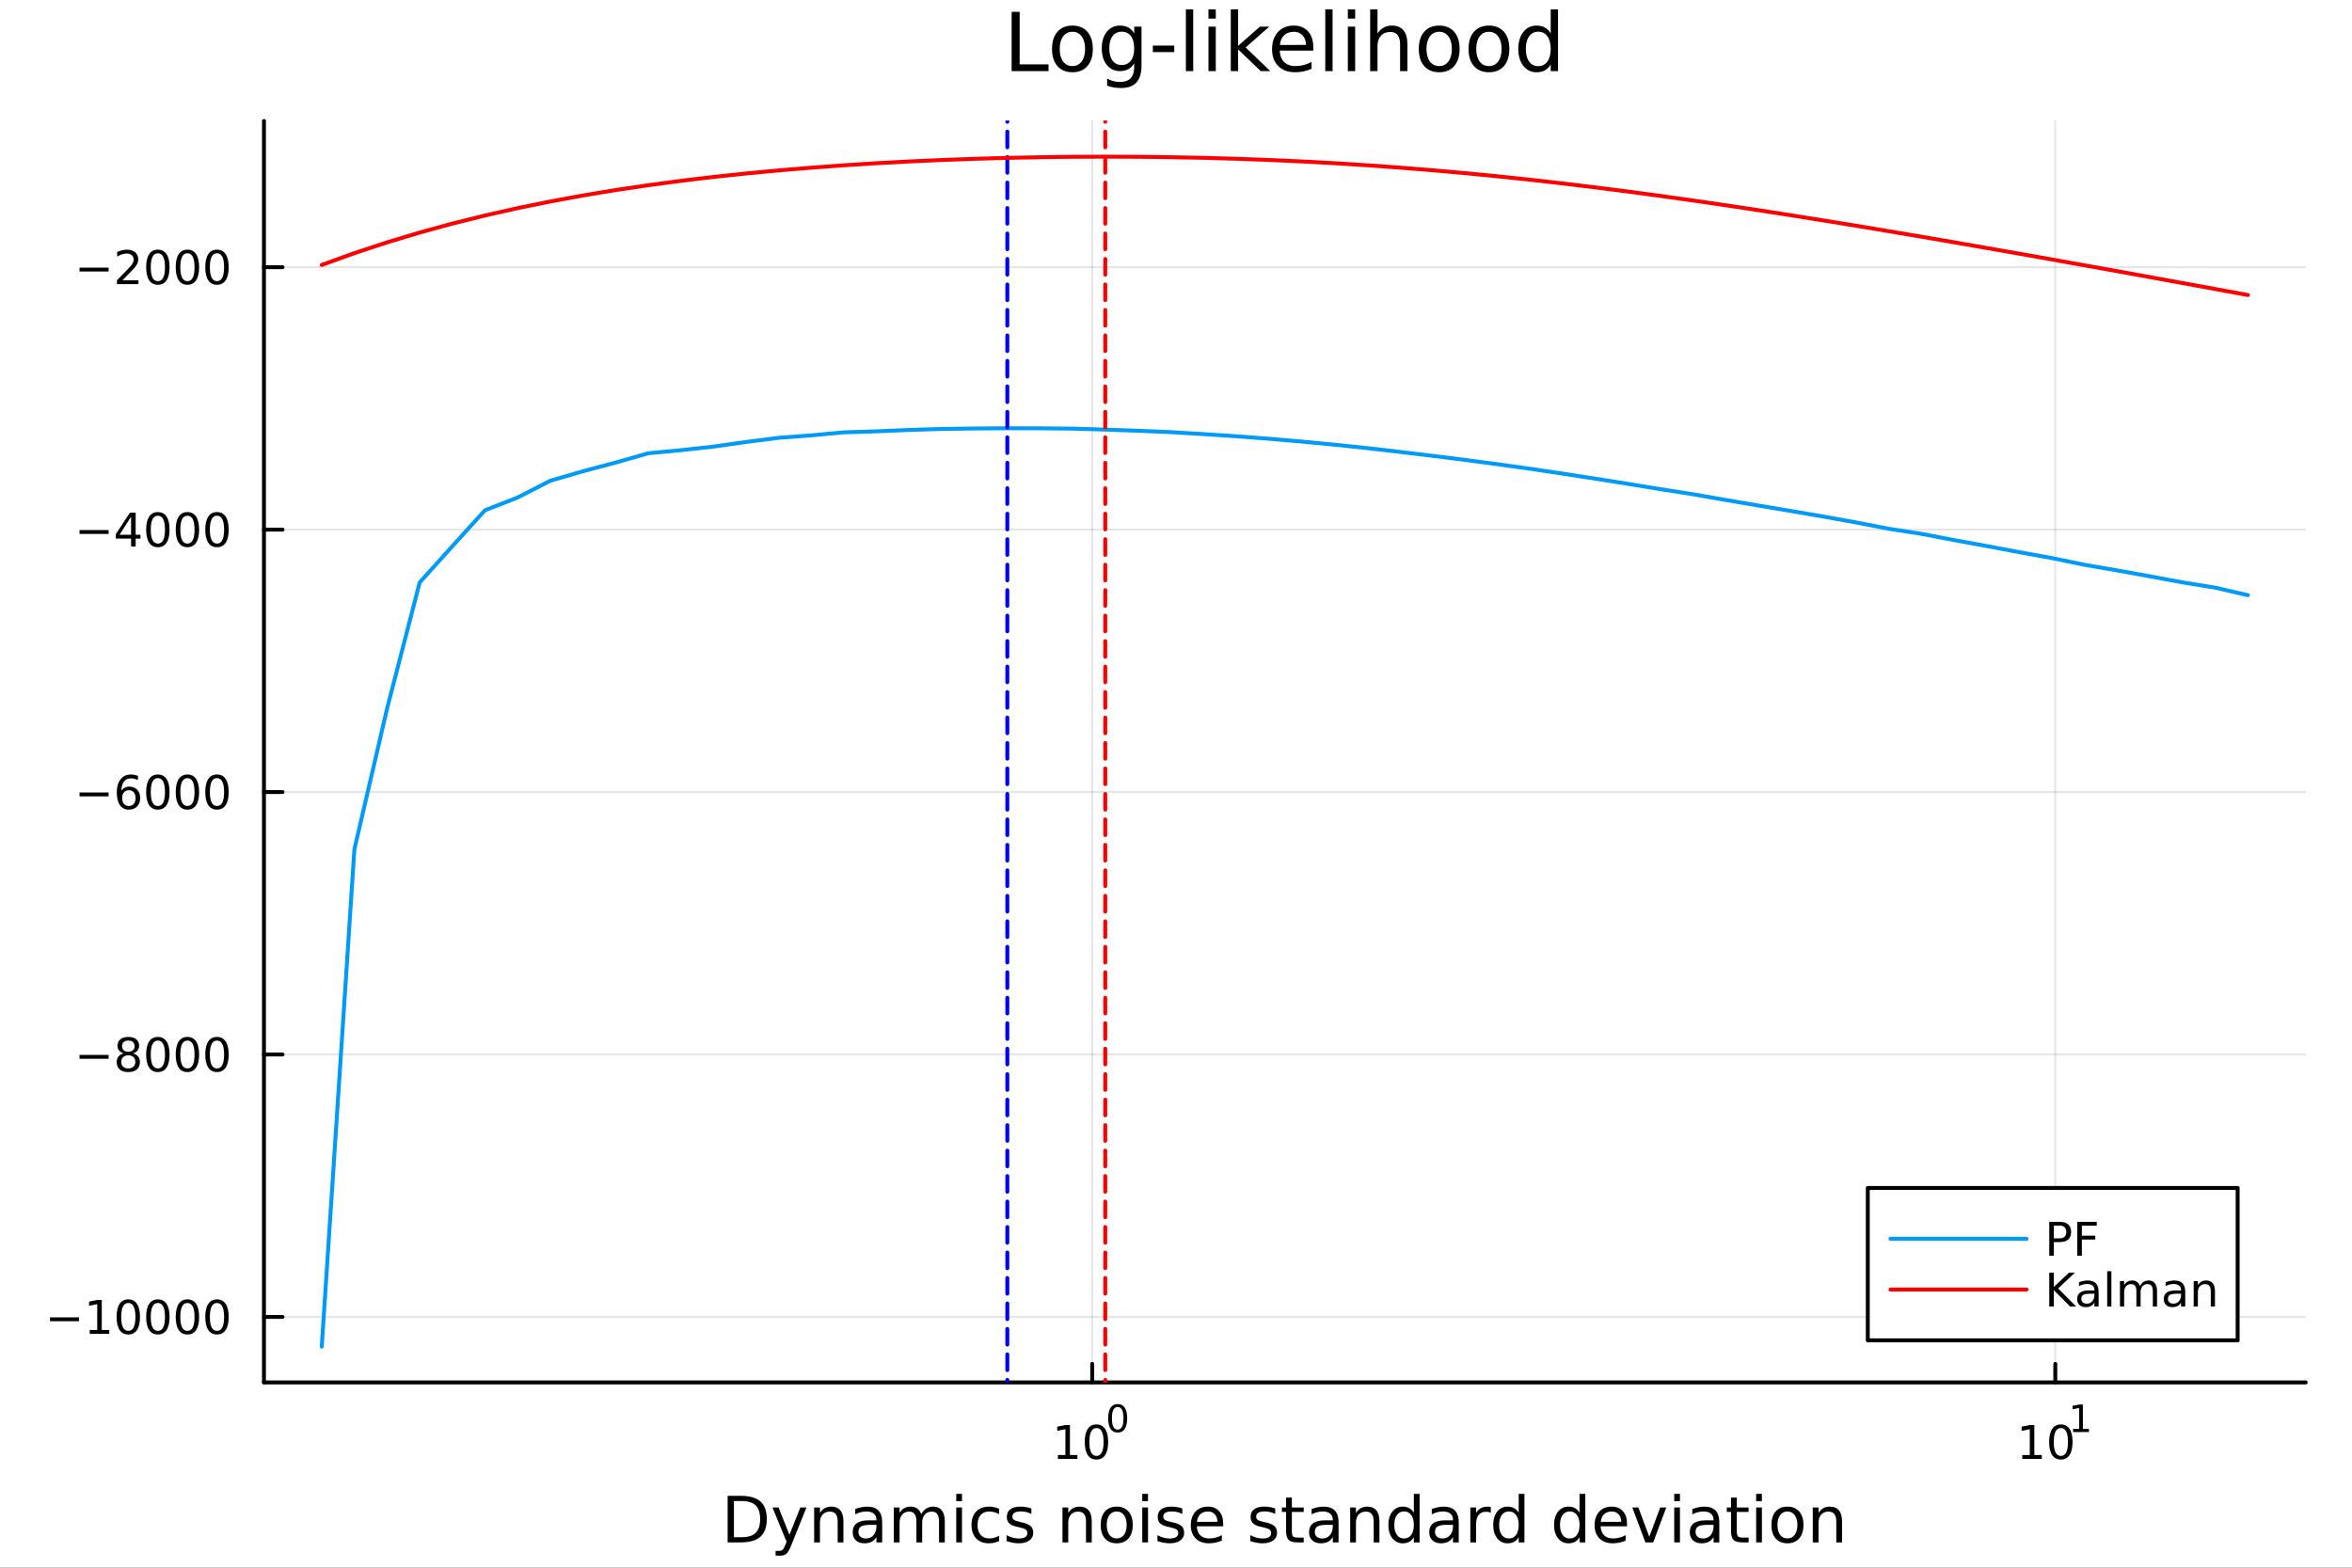 <?xml version="1.0" encoding="utf-8"?>
<svg xmlns="http://www.w3.org/2000/svg" xmlns:xlink="http://www.w3.org/1999/xlink" width="600" height="400" viewBox="0 0 2400 1600">
<rect x="0" y="0" width="2400" height="1600" fill="#333333" stroke="none"/>
<defs>
  <clipPath id="clip460">
    <rect x="0" y="0" width="2400" height="1600"/>
  </clipPath>
</defs>
<path clip-path="url(#clip460)" d="M0 1600 L2400 1600 L2400 0 L0 0  Z" fill="#ffffff" fill-rule="evenodd" fill-opacity="1"/>
<defs>
  <clipPath id="clip461">
    <rect x="480" y="0" width="1681" height="1600"/>
  </clipPath>
</defs>
<path clip-path="url(#clip460)" d="M269.352 1410.9 L2352.76 1410.9 L2352.76 123.472 L269.352 123.472  Z" fill="#ffffff" fill-rule="evenodd" fill-opacity="1"/>
<defs>
  <clipPath id="clip462">
    <rect x="269" y="123" width="2084" height="1288"/>
  </clipPath>
</defs>
<polyline clip-path="url(#clip462)" style="stroke:#000000; stroke-linecap:round; stroke-linejoin:round; stroke-width:2; stroke-opacity:0.1; fill:none" points="1114.51,1410.9 1114.51,123.472 "/>
<polyline clip-path="url(#clip462)" style="stroke:#000000; stroke-linecap:round; stroke-linejoin:round; stroke-width:2; stroke-opacity:0.1; fill:none" points="2097.24,1410.9 2097.24,123.472 "/>
<polyline clip-path="url(#clip460)" style="stroke:#000000; stroke-linecap:round; stroke-linejoin:round; stroke-width:4; stroke-opacity:1; fill:none" points="269.352,1410.9 2352.76,1410.9 "/>
<polyline clip-path="url(#clip460)" style="stroke:#000000; stroke-linecap:round; stroke-linejoin:round; stroke-width:4; stroke-opacity:1; fill:none" points="1114.51,1410.9 1114.51,1392 "/>
<polyline clip-path="url(#clip460)" style="stroke:#000000; stroke-linecap:round; stroke-linejoin:round; stroke-width:4; stroke-opacity:1; fill:none" points="2097.24,1410.9 2097.24,1392 "/>
<path clip-path="url(#clip460)" d="M1079.49 1485.02 L1087.13 1485.02 L1087.13 1458.66 L1078.82 1460.32 L1078.82 1456.06 L1087.08 1454.4 L1091.76 1454.4 L1091.76 1485.02 L1099.4 1485.02 L1099.4 1488.96 L1079.49 1488.96 L1079.49 1485.02 Z" fill="#000000" fill-rule="nonzero" fill-opacity="1" /><path clip-path="url(#clip460)" d="M1118.84 1457.48 Q1115.23 1457.48 1113.4 1461.04 Q1111.6 1464.58 1111.6 1471.71 Q1111.6 1478.82 1113.4 1482.38 Q1115.23 1485.92 1118.84 1485.92 Q1122.48 1485.92 1124.28 1482.38 Q1126.11 1478.82 1126.11 1471.71 Q1126.11 1464.58 1124.28 1461.04 Q1122.48 1457.48 1118.84 1457.48 M1118.84 1453.77 Q1124.65 1453.77 1127.71 1458.38 Q1130.79 1462.96 1130.79 1471.71 Q1130.79 1480.44 1127.71 1485.04 Q1124.65 1489.63 1118.84 1489.63 Q1113.03 1489.63 1109.95 1485.04 Q1106.9 1480.44 1106.9 1471.71 Q1106.9 1462.96 1109.95 1458.38 Q1113.03 1453.77 1118.84 1453.77 Z" fill="#000000" fill-rule="nonzero" fill-opacity="1" /><path clip-path="url(#clip460)" d="M1140.49 1435.97 Q1137.56 1435.97 1136.07 1438.86 Q1134.6 1441.74 1134.6 1447.53 Q1134.6 1453.31 1136.07 1456.2 Q1137.56 1459.08 1140.49 1459.08 Q1143.44 1459.08 1144.91 1456.2 Q1146.4 1453.31 1146.4 1447.53 Q1146.4 1441.74 1144.91 1438.86 Q1143.44 1435.97 1140.49 1435.97 M1140.49 1432.96 Q1145.21 1432.96 1147.69 1436.7 Q1150.2 1440.43 1150.2 1447.53 Q1150.2 1454.62 1147.69 1458.37 Q1145.21 1462.09 1140.49 1462.09 Q1135.77 1462.09 1133.27 1458.37 Q1130.79 1454.62 1130.79 1447.53 Q1130.79 1440.43 1133.27 1436.7 Q1135.77 1432.96 1140.49 1432.96 Z" fill="#000000" fill-rule="nonzero" fill-opacity="1" /><path clip-path="url(#clip460)" d="M2063.57 1485.02 L2071.21 1485.02 L2071.21 1458.66 L2062.9 1460.32 L2062.9 1456.06 L2071.16 1454.4 L2075.84 1454.4 L2075.84 1485.02 L2083.48 1485.02 L2083.48 1488.96 L2063.57 1488.96 L2063.57 1485.02 Z" fill="#000000" fill-rule="nonzero" fill-opacity="1" /><path clip-path="url(#clip460)" d="M2102.92 1457.48 Q2099.31 1457.48 2097.48 1461.04 Q2095.68 1464.58 2095.68 1471.71 Q2095.68 1478.82 2097.48 1482.38 Q2099.31 1485.92 2102.92 1485.92 Q2106.56 1485.92 2108.36 1482.38 Q2110.19 1478.82 2110.19 1471.71 Q2110.19 1464.58 2108.36 1461.04 Q2106.56 1457.48 2102.92 1457.48 M2102.92 1453.77 Q2108.73 1453.77 2111.79 1458.38 Q2114.87 1462.96 2114.87 1471.71 Q2114.87 1480.44 2111.79 1485.04 Q2108.73 1489.63 2102.92 1489.63 Q2097.11 1489.63 2094.03 1485.04 Q2090.98 1480.44 2090.98 1471.71 Q2090.98 1462.96 2094.03 1458.38 Q2097.11 1453.77 2102.92 1453.77 Z" fill="#000000" fill-rule="nonzero" fill-opacity="1" /><path clip-path="url(#clip460)" d="M2115.41 1458.35 L2121.62 1458.35 L2121.62 1436.93 L2114.87 1438.28 L2114.87 1434.82 L2121.58 1433.47 L2125.38 1433.47 L2125.38 1458.35 L2131.59 1458.35 L2131.59 1461.55 L2115.41 1461.55 L2115.41 1458.35 Z" fill="#000000" fill-rule="nonzero" fill-opacity="1" /><path clip-path="url(#clip460)" d="M748.914 1531.95 L748.914 1568.9 L756.681 1568.9 Q766.516 1568.9 771.067 1564.45 Q775.65 1559.99 775.65 1550.38 Q775.65 1540.83 771.067 1536.4 Q766.516 1531.95 756.681 1531.95 L748.914 1531.95 M742.485 1526.67 L755.694 1526.67 Q769.508 1526.67 775.969 1532.43 Q782.43 1538.16 782.43 1550.38 Q782.43 1562.66 775.937 1568.42 Q769.444 1574.19 755.694 1574.19 L742.485 1574.19 L742.485 1526.67 Z" fill="#000000" fill-rule="nonzero" fill-opacity="1" /><path clip-path="url(#clip460)" d="M807.256 1577.5 Q804.774 1583.86 802.418 1585.8 Q800.063 1587.74 796.116 1587.74 L791.437 1587.74 L791.437 1582.84 L794.875 1582.84 Q797.294 1582.84 798.631 1581.7 Q799.967 1580.55 801.591 1576.29 L802.641 1573.61 L788.223 1538.54 L794.429 1538.54 L805.569 1566.42 L816.709 1538.54 L822.916 1538.54 L807.256 1577.5 Z" fill="#000000" fill-rule="nonzero" fill-opacity="1" /><path clip-path="url(#clip460)" d="M860.633 1552.67 L860.633 1574.19 L854.776 1574.19 L854.776 1552.86 Q854.776 1547.8 852.803 1545.29 Q850.829 1542.77 846.883 1542.77 Q842.14 1542.77 839.403 1545.79 Q836.666 1548.82 836.666 1554.04 L836.666 1574.19 L830.777 1574.19 L830.777 1538.54 L836.666 1538.54 L836.666 1544.08 Q838.766 1540.86 841.599 1539.27 Q844.464 1537.68 848.188 1537.68 Q854.331 1537.68 857.482 1541.5 Q860.633 1545.29 860.633 1552.67 Z" fill="#000000" fill-rule="nonzero" fill-opacity="1" /><path clip-path="url(#clip460)" d="M888.514 1556.27 Q881.417 1556.27 878.679 1557.89 Q875.942 1559.51 875.942 1563.43 Q875.942 1566.55 877.979 1568.39 Q880.048 1570.21 883.581 1570.21 Q888.451 1570.21 891.379 1566.77 Q894.339 1563.3 894.339 1557.57 L894.339 1556.27 L888.514 1556.27 M900.195 1553.85 L900.195 1574.19 L894.339 1574.19 L894.339 1568.77 Q892.334 1572.02 889.342 1573.58 Q886.35 1575.11 882.021 1575.11 Q876.547 1575.11 873.3 1572.05 Q870.086 1568.97 870.086 1563.81 Q870.086 1557.79 874.096 1554.74 Q878.138 1551.68 886.127 1551.68 L894.339 1551.68 L894.339 1551.11 Q894.339 1547.07 891.665 1544.87 Q889.024 1542.64 884.218 1542.64 Q881.162 1542.64 878.266 1543.38 Q875.369 1544.11 872.696 1545.57 L872.696 1540.16 Q875.91 1538.92 878.934 1538.31 Q881.958 1537.68 884.822 1537.68 Q892.557 1537.68 896.376 1541.69 Q900.195 1545.7 900.195 1553.85 Z" fill="#000000" fill-rule="nonzero" fill-opacity="1" /><path clip-path="url(#clip460)" d="M940.013 1545.38 Q942.209 1541.43 945.265 1539.56 Q948.32 1537.68 952.458 1537.68 Q958.028 1537.68 961.052 1541.59 Q964.075 1545.48 964.075 1552.67 L964.075 1574.19 L958.187 1574.19 L958.187 1552.86 Q958.187 1547.74 956.373 1545.25 Q954.559 1542.77 950.835 1542.77 Q946.283 1542.77 943.641 1545.79 Q941 1548.82 941 1554.04 L941 1574.19 L935.111 1574.19 L935.111 1552.86 Q935.111 1547.7 933.297 1545.25 Q931.483 1542.77 927.695 1542.77 Q923.207 1542.77 920.566 1545.83 Q917.924 1548.85 917.924 1554.04 L917.924 1574.19 L912.036 1574.19 L912.036 1538.54 L917.924 1538.54 L917.924 1544.08 Q919.929 1540.8 922.73 1539.24 Q925.531 1537.68 929.382 1537.68 Q933.265 1537.68 935.971 1539.65 Q938.708 1541.62 940.013 1545.38 Z" fill="#000000" fill-rule="nonzero" fill-opacity="1" /><path clip-path="url(#clip460)" d="M975.756 1538.54 L981.613 1538.54 L981.613 1574.19 L975.756 1574.19 L975.756 1538.54 M975.756 1524.66 L981.613 1524.66 L981.613 1532.08 L975.756 1532.08 L975.756 1524.66 Z" fill="#000000" fill-rule="nonzero" fill-opacity="1" /><path clip-path="url(#clip460)" d="M1019.52 1539.91 L1019.52 1545.38 Q1017.04 1544.01 1014.52 1543.34 Q1012.04 1542.64 1009.49 1542.64 Q1003.8 1542.64 1000.65 1546.27 Q997.495 1549.87 997.495 1556.39 Q997.495 1562.92 1000.65 1566.55 Q1003.8 1570.14 1009.49 1570.14 Q1012.04 1570.14 1014.52 1569.47 Q1017.04 1568.77 1019.52 1567.41 L1019.52 1572.82 Q1017.07 1573.96 1014.43 1574.54 Q1011.82 1575.11 1008.86 1575.11 Q1000.81 1575.11 996.063 1570.05 Q991.321 1564.99 991.321 1556.39 Q991.321 1547.67 996.095 1542.68 Q1000.9 1537.68 1009.24 1537.68 Q1011.95 1537.68 1014.52 1538.25 Q1017.1 1538.79 1019.52 1539.91 Z" fill="#000000" fill-rule="nonzero" fill-opacity="1" /><path clip-path="url(#clip460)" d="M1052.43 1539.59 L1052.43 1545.13 Q1049.95 1543.85 1047.28 1543.22 Q1044.6 1542.58 1041.74 1542.58 Q1037.38 1542.58 1035.18 1543.92 Q1033.02 1545.25 1033.02 1547.93 Q1033.02 1549.96 1034.58 1551.14 Q1036.14 1552.29 1040.85 1553.34 L1042.85 1553.78 Q1049.09 1555.12 1051.7 1557.57 Q1054.34 1559.99 1054.34 1564.35 Q1054.34 1569.32 1050.39 1572.21 Q1046.48 1575.11 1039.6 1575.11 Q1036.74 1575.11 1033.62 1574.54 Q1030.53 1573.99 1027.1 1572.88 L1027.1 1566.83 Q1030.34 1568.52 1033.49 1569.38 Q1036.64 1570.21 1039.73 1570.21 Q1043.87 1570.21 1046.1 1568.81 Q1048.33 1567.37 1048.33 1564.8 Q1048.33 1562.41 1046.7 1561.14 Q1045.11 1559.86 1039.67 1558.68 L1037.63 1558.21 Q1032.19 1557.06 1029.77 1554.71 Q1027.35 1552.32 1027.35 1548.18 Q1027.35 1543.15 1030.92 1540.42 Q1034.48 1537.68 1041.04 1537.68 Q1044.28 1537.68 1047.15 1538.16 Q1050.01 1538.63 1052.43 1539.59 Z" fill="#000000" fill-rule="nonzero" fill-opacity="1" /><path clip-path="url(#clip460)" d="M1114.02 1552.67 L1114.02 1574.19 L1108.16 1574.19 L1108.16 1552.86 Q1108.16 1547.8 1106.19 1545.29 Q1104.22 1542.77 1100.27 1542.77 Q1095.53 1542.77 1092.79 1545.79 Q1090.05 1548.82 1090.05 1554.04 L1090.05 1574.19 L1084.16 1574.19 L1084.16 1538.54 L1090.05 1538.54 L1090.05 1544.08 Q1092.15 1540.86 1094.99 1539.27 Q1097.85 1537.68 1101.57 1537.68 Q1107.72 1537.68 1110.87 1541.5 Q1114.02 1545.29 1114.02 1552.67 Z" fill="#000000" fill-rule="nonzero" fill-opacity="1" /><path clip-path="url(#clip460)" d="M1139.51 1542.64 Q1134.8 1542.64 1132.07 1546.34 Q1129.33 1550 1129.33 1556.39 Q1129.33 1562.79 1132.03 1566.48 Q1134.77 1570.14 1139.51 1570.14 Q1144.19 1570.14 1146.93 1566.45 Q1149.67 1562.76 1149.67 1556.39 Q1149.67 1550.06 1146.93 1546.37 Q1144.19 1542.64 1139.51 1542.64 M1139.51 1537.68 Q1147.15 1537.68 1151.51 1542.64 Q1155.87 1547.61 1155.87 1556.39 Q1155.87 1565.15 1151.51 1570.14 Q1147.15 1575.11 1139.51 1575.11 Q1131.84 1575.11 1127.48 1570.14 Q1123.15 1565.15 1123.15 1556.39 Q1123.15 1547.61 1127.48 1542.64 Q1131.84 1537.68 1139.51 1537.68 Z" fill="#000000" fill-rule="nonzero" fill-opacity="1" /><path clip-path="url(#clip460)" d="M1165.58 1538.54 L1171.44 1538.54 L1171.44 1574.19 L1165.58 1574.19 L1165.58 1538.54 M1165.58 1524.66 L1171.44 1524.66 L1171.44 1532.08 L1165.58 1532.08 L1165.58 1524.66 Z" fill="#000000" fill-rule="nonzero" fill-opacity="1" /><path clip-path="url(#clip460)" d="M1206.42 1539.59 L1206.42 1545.13 Q1203.94 1543.85 1201.26 1543.22 Q1198.59 1542.58 1195.72 1542.58 Q1191.36 1542.58 1189.17 1543.92 Q1187 1545.25 1187 1547.93 Q1187 1549.96 1188.56 1551.14 Q1190.12 1552.29 1194.83 1553.34 L1196.84 1553.78 Q1203.08 1555.12 1205.69 1557.57 Q1208.33 1559.99 1208.33 1564.35 Q1208.33 1569.32 1204.38 1572.21 Q1200.47 1575.11 1193.59 1575.11 Q1190.73 1575.11 1187.61 1574.54 Q1184.52 1573.99 1181.08 1572.88 L1181.08 1566.83 Q1184.33 1568.52 1187.48 1569.38 Q1190.63 1570.21 1193.72 1570.21 Q1197.86 1570.21 1200.08 1568.81 Q1202.31 1567.37 1202.31 1564.8 Q1202.31 1562.41 1200.69 1561.14 Q1199.1 1559.86 1193.65 1558.68 L1191.62 1558.21 Q1186.17 1557.06 1183.76 1554.71 Q1181.34 1552.32 1181.34 1548.18 Q1181.34 1543.15 1184.9 1540.42 Q1188.47 1537.68 1195.02 1537.68 Q1198.27 1537.68 1201.13 1538.16 Q1204 1538.63 1206.42 1539.59 Z" fill="#000000" fill-rule="nonzero" fill-opacity="1" /><path clip-path="url(#clip460)" d="M1248.14 1554.9 L1248.14 1557.76 L1221.22 1557.76 Q1221.6 1563.81 1224.85 1566.99 Q1228.12 1570.14 1233.95 1570.14 Q1237.32 1570.14 1240.47 1569.32 Q1243.66 1568.49 1246.78 1566.83 L1246.78 1572.37 Q1243.63 1573.71 1240.32 1574.41 Q1237.01 1575.11 1233.6 1575.11 Q1225.07 1575.11 1220.07 1570.14 Q1215.11 1565.18 1215.11 1556.71 Q1215.11 1547.96 1219.82 1542.83 Q1224.56 1537.68 1232.58 1537.68 Q1239.77 1537.68 1243.94 1542.33 Q1248.14 1546.94 1248.14 1554.9 M1242.29 1553.18 Q1242.22 1548.37 1239.58 1545.51 Q1236.97 1542.64 1232.64 1542.64 Q1227.74 1542.64 1224.78 1545.41 Q1221.85 1548.18 1221.41 1553.21 L1242.29 1553.18 Z" fill="#000000" fill-rule="nonzero" fill-opacity="1" /><path clip-path="url(#clip460)" d="M1301.2 1539.59 L1301.2 1545.13 Q1298.72 1543.85 1296.05 1543.22 Q1293.37 1542.58 1290.51 1542.58 Q1286.15 1542.58 1283.95 1543.92 Q1281.79 1545.25 1281.79 1547.93 Q1281.79 1549.96 1283.35 1551.14 Q1284.91 1552.29 1289.62 1553.34 L1291.62 1553.78 Q1297.86 1555.12 1300.47 1557.57 Q1303.11 1559.99 1303.11 1564.35 Q1303.11 1569.32 1299.17 1572.21 Q1295.25 1575.11 1288.38 1575.11 Q1285.51 1575.11 1282.39 1574.54 Q1279.31 1573.99 1275.87 1572.88 L1275.87 1566.83 Q1279.11 1568.52 1282.27 1569.38 Q1285.42 1570.21 1288.5 1570.21 Q1292.64 1570.21 1294.87 1568.81 Q1297.1 1567.37 1297.1 1564.8 Q1297.1 1562.41 1295.47 1561.14 Q1293.88 1559.86 1288.44 1558.68 L1286.4 1558.21 Q1280.96 1557.06 1278.54 1554.71 Q1276.12 1552.32 1276.12 1548.18 Q1276.12 1543.15 1279.69 1540.42 Q1283.25 1537.68 1289.81 1537.68 Q1293.06 1537.68 1295.92 1538.16 Q1298.78 1538.63 1301.2 1539.59 Z" fill="#000000" fill-rule="nonzero" fill-opacity="1" /><path clip-path="url(#clip460)" d="M1318.23 1528.42 L1318.23 1538.54 L1330.29 1538.54 L1330.29 1543.09 L1318.23 1543.09 L1318.23 1562.44 Q1318.23 1566.8 1319.41 1568.04 Q1320.62 1569.28 1324.28 1569.28 L1330.29 1569.28 L1330.29 1574.19 L1324.28 1574.19 Q1317.5 1574.19 1314.92 1571.67 Q1312.34 1569.12 1312.34 1562.44 L1312.34 1543.09 L1308.05 1543.09 L1308.05 1538.54 L1312.34 1538.54 L1312.34 1528.42 L1318.23 1528.42 Z" fill="#000000" fill-rule="nonzero" fill-opacity="1" /><path clip-path="url(#clip460)" d="M1354.2 1556.27 Q1347.1 1556.27 1344.36 1557.89 Q1341.63 1559.51 1341.63 1563.43 Q1341.63 1566.55 1343.66 1568.39 Q1345.73 1570.21 1349.26 1570.21 Q1354.13 1570.21 1357.06 1566.77 Q1360.02 1563.3 1360.02 1557.57 L1360.02 1556.27 L1354.2 1556.27 M1365.88 1553.85 L1365.88 1574.19 L1360.02 1574.19 L1360.02 1568.77 Q1358.02 1572.02 1355.03 1573.58 Q1352.03 1575.11 1347.7 1575.11 Q1342.23 1575.11 1338.98 1572.05 Q1335.77 1568.97 1335.77 1563.81 Q1335.77 1557.79 1339.78 1554.74 Q1343.82 1551.68 1351.81 1551.68 L1360.02 1551.68 L1360.02 1551.11 Q1360.02 1547.07 1357.35 1544.87 Q1354.71 1542.64 1349.9 1542.64 Q1346.85 1542.64 1343.95 1543.38 Q1341.05 1544.11 1338.38 1545.57 L1338.38 1540.16 Q1341.59 1538.92 1344.62 1538.31 Q1347.64 1537.68 1350.51 1537.68 Q1358.24 1537.68 1362.06 1541.69 Q1365.88 1545.7 1365.88 1553.85 Z" fill="#000000" fill-rule="nonzero" fill-opacity="1" /><path clip-path="url(#clip460)" d="M1407.57 1552.67 L1407.57 1574.19 L1401.72 1574.19 L1401.72 1552.86 Q1401.72 1547.8 1399.74 1545.29 Q1397.77 1542.77 1393.82 1542.77 Q1389.08 1542.77 1386.34 1545.79 Q1383.61 1548.82 1383.61 1554.04 L1383.61 1574.19 L1377.72 1574.19 L1377.72 1538.54 L1383.61 1538.54 L1383.61 1544.08 Q1385.71 1540.86 1388.54 1539.27 Q1391.41 1537.68 1395.13 1537.68 Q1401.27 1537.68 1404.42 1541.5 Q1407.57 1545.29 1407.57 1552.67 Z" fill="#000000" fill-rule="nonzero" fill-opacity="1" /><path clip-path="url(#clip460)" d="M1442.71 1543.95 L1442.71 1524.66 L1448.57 1524.66 L1448.57 1574.19 L1442.71 1574.19 L1442.71 1568.84 Q1440.87 1572.02 1438.03 1573.58 Q1435.23 1575.11 1431.29 1575.11 Q1424.83 1575.11 1420.75 1569.95 Q1416.71 1564.8 1416.71 1556.39 Q1416.71 1547.99 1420.75 1542.83 Q1424.83 1537.68 1431.29 1537.68 Q1435.23 1537.68 1438.03 1539.24 Q1440.87 1540.77 1442.71 1543.95 M1422.76 1556.39 Q1422.76 1562.85 1425.4 1566.55 Q1428.07 1570.21 1432.72 1570.21 Q1437.37 1570.21 1440.04 1566.55 Q1442.71 1562.85 1442.71 1556.39 Q1442.71 1549.93 1440.04 1546.27 Q1437.37 1542.58 1432.72 1542.58 Q1428.07 1542.58 1425.4 1546.27 Q1422.76 1549.93 1422.76 1556.39 Z" fill="#000000" fill-rule="nonzero" fill-opacity="1" /><path clip-path="url(#clip460)" d="M1476.83 1556.27 Q1469.74 1556.27 1467 1557.89 Q1464.26 1559.51 1464.26 1563.43 Q1464.26 1566.55 1466.3 1568.39 Q1468.37 1570.21 1471.9 1570.21 Q1476.77 1570.21 1479.7 1566.77 Q1482.66 1563.3 1482.66 1557.57 L1482.66 1556.27 L1476.83 1556.27 M1488.51 1553.85 L1488.51 1574.19 L1482.66 1574.19 L1482.66 1568.77 Q1480.65 1572.02 1477.66 1573.58 Q1474.67 1575.11 1470.34 1575.11 Q1464.87 1575.11 1461.62 1572.05 Q1458.4 1568.97 1458.4 1563.81 Q1458.4 1557.79 1462.41 1554.74 Q1466.46 1551.68 1474.45 1551.68 L1482.66 1551.68 L1482.66 1551.11 Q1482.66 1547.07 1479.98 1544.87 Q1477.34 1542.64 1472.54 1542.64 Q1469.48 1542.64 1466.58 1543.38 Q1463.69 1544.11 1461.01 1545.57 L1461.01 1540.16 Q1464.23 1538.92 1467.25 1538.31 Q1470.28 1537.68 1473.14 1537.68 Q1480.88 1537.68 1484.69 1541.69 Q1488.51 1545.7 1488.51 1553.85 Z" fill="#000000" fill-rule="nonzero" fill-opacity="1" /><path clip-path="url(#clip460)" d="M1521.23 1544.01 Q1520.25 1543.44 1519.07 1543.18 Q1517.92 1542.9 1516.52 1542.9 Q1511.56 1542.9 1508.88 1546.14 Q1506.24 1549.36 1506.24 1555.41 L1506.24 1574.19 L1500.35 1574.19 L1500.35 1538.54 L1506.24 1538.54 L1506.24 1544.08 Q1508.09 1540.83 1511.05 1539.27 Q1514.01 1537.68 1518.24 1537.68 Q1518.85 1537.68 1519.58 1537.77 Q1520.31 1537.84 1521.2 1538 L1521.23 1544.01 Z" fill="#000000" fill-rule="nonzero" fill-opacity="1" /><path clip-path="url(#clip460)" d="M1549.69 1543.95 L1549.69 1524.66 L1555.54 1524.66 L1555.54 1574.19 L1549.69 1574.19 L1549.69 1568.84 Q1547.84 1572.02 1545.01 1573.58 Q1542.21 1575.11 1538.26 1575.11 Q1531.8 1575.11 1527.73 1569.95 Q1523.68 1564.8 1523.68 1556.39 Q1523.68 1547.99 1527.73 1542.83 Q1531.8 1537.68 1538.26 1537.68 Q1542.21 1537.68 1545.01 1539.24 Q1547.84 1540.77 1549.69 1543.95 M1529.73 1556.39 Q1529.73 1562.85 1532.37 1566.55 Q1535.05 1570.21 1539.69 1570.21 Q1544.34 1570.21 1547.01 1566.55 Q1549.69 1562.85 1549.69 1556.39 Q1549.69 1549.93 1547.01 1546.27 Q1544.34 1542.58 1539.69 1542.58 Q1535.05 1542.58 1532.37 1546.27 Q1529.73 1549.93 1529.73 1556.39 Z" fill="#000000" fill-rule="nonzero" fill-opacity="1" /><path clip-path="url(#clip460)" d="M1611.79 1543.95 L1611.79 1524.66 L1617.64 1524.66 L1617.64 1574.19 L1611.79 1574.19 L1611.79 1568.84 Q1609.94 1572.02 1607.11 1573.58 Q1604.31 1575.11 1600.36 1575.11 Q1593.9 1575.11 1589.82 1569.95 Q1585.78 1564.8 1585.78 1556.39 Q1585.78 1547.99 1589.82 1542.83 Q1593.9 1537.68 1600.36 1537.68 Q1604.31 1537.68 1607.11 1539.24 Q1609.94 1540.77 1611.79 1543.95 M1591.83 1556.39 Q1591.83 1562.85 1594.47 1566.55 Q1597.14 1570.21 1601.79 1570.21 Q1606.44 1570.21 1609.11 1566.55 Q1611.79 1562.85 1611.79 1556.39 Q1611.79 1549.93 1609.11 1546.27 Q1606.44 1542.58 1601.79 1542.58 Q1597.14 1542.58 1594.47 1546.27 Q1591.83 1549.93 1591.83 1556.39 Z" fill="#000000" fill-rule="nonzero" fill-opacity="1" /><path clip-path="url(#clip460)" d="M1660.2 1554.9 L1660.2 1557.76 L1633.27 1557.76 Q1633.65 1563.81 1636.9 1566.99 Q1640.18 1570.14 1646 1570.14 Q1649.38 1570.14 1652.53 1569.32 Q1655.71 1568.49 1658.83 1566.83 L1658.83 1572.37 Q1655.68 1573.71 1652.37 1574.41 Q1649.06 1575.11 1645.65 1575.11 Q1637.12 1575.11 1632.12 1570.14 Q1627.16 1565.18 1627.16 1556.71 Q1627.16 1547.96 1631.87 1542.83 Q1636.61 1537.68 1644.63 1537.68 Q1651.83 1537.68 1656 1542.33 Q1660.2 1546.94 1660.2 1554.9 M1654.34 1553.18 Q1654.28 1548.37 1651.64 1545.51 Q1649.03 1542.64 1644.7 1542.64 Q1639.8 1542.64 1636.84 1545.41 Q1633.91 1548.18 1633.46 1553.21 L1654.34 1553.18 Z" fill="#000000" fill-rule="nonzero" fill-opacity="1" /><path clip-path="url(#clip460)" d="M1665.61 1538.54 L1671.81 1538.54 L1682.95 1568.46 L1694.09 1538.54 L1700.3 1538.54 L1686.93 1574.19 L1678.98 1574.19 L1665.61 1538.54 Z" fill="#000000" fill-rule="nonzero" fill-opacity="1" /><path clip-path="url(#clip460)" d="M1708.39 1538.54 L1714.24 1538.54 L1714.24 1574.19 L1708.39 1574.19 L1708.39 1538.54 M1708.39 1524.66 L1714.24 1524.66 L1714.24 1532.08 L1708.39 1532.08 L1708.39 1524.66 Z" fill="#000000" fill-rule="nonzero" fill-opacity="1" /><path clip-path="url(#clip460)" d="M1742.7 1556.27 Q1735.6 1556.27 1732.86 1557.89 Q1730.12 1559.51 1730.12 1563.43 Q1730.12 1566.55 1732.16 1568.39 Q1734.23 1570.21 1737.76 1570.21 Q1742.63 1570.21 1745.56 1566.77 Q1748.52 1563.3 1748.52 1557.57 L1748.52 1556.27 L1742.7 1556.27 M1754.38 1553.85 L1754.38 1574.19 L1748.52 1574.19 L1748.52 1568.77 Q1746.52 1572.02 1743.52 1573.58 Q1740.53 1575.11 1736.2 1575.11 Q1730.73 1575.11 1727.48 1572.05 Q1724.27 1568.97 1724.27 1563.81 Q1724.27 1557.79 1728.28 1554.74 Q1732.32 1551.68 1740.31 1551.68 L1748.52 1551.68 L1748.52 1551.11 Q1748.52 1547.07 1745.85 1544.87 Q1743.21 1542.64 1738.4 1542.64 Q1735.34 1542.64 1732.45 1543.38 Q1729.55 1544.11 1726.88 1545.57 L1726.88 1540.16 Q1730.09 1538.92 1733.12 1538.31 Q1736.14 1537.68 1739 1537.68 Q1746.74 1537.68 1750.56 1541.69 Q1754.38 1545.7 1754.38 1553.85 Z" fill="#000000" fill-rule="nonzero" fill-opacity="1" /><path clip-path="url(#clip460)" d="M1772.23 1528.42 L1772.23 1538.54 L1784.3 1538.54 L1784.3 1543.09 L1772.23 1543.09 L1772.23 1562.44 Q1772.23 1566.8 1773.41 1568.04 Q1774.62 1569.28 1778.28 1569.28 L1784.3 1569.28 L1784.3 1574.19 L1778.28 1574.19 Q1771.5 1574.19 1768.92 1571.67 Q1766.35 1569.12 1766.35 1562.44 L1766.35 1543.09 L1762.05 1543.09 L1762.05 1538.54 L1766.35 1538.54 L1766.35 1528.42 L1772.23 1528.42 Z" fill="#000000" fill-rule="nonzero" fill-opacity="1" /><path clip-path="url(#clip460)" d="M1792 1538.54 L1797.86 1538.54 L1797.86 1574.19 L1792 1574.19 L1792 1538.54 M1792 1524.66 L1797.86 1524.66 L1797.86 1532.08 L1792 1532.08 L1792 1524.66 Z" fill="#000000" fill-rule="nonzero" fill-opacity="1" /><path clip-path="url(#clip460)" d="M1823.92 1542.64 Q1819.21 1542.64 1816.48 1546.34 Q1813.74 1550 1813.74 1556.39 Q1813.74 1562.79 1816.44 1566.48 Q1819.18 1570.14 1823.92 1570.14 Q1828.6 1570.14 1831.34 1566.45 Q1834.08 1562.76 1834.08 1556.39 Q1834.08 1550.06 1831.34 1546.37 Q1828.6 1542.64 1823.92 1542.64 M1823.92 1537.68 Q1831.56 1537.68 1835.92 1542.64 Q1840.28 1547.61 1840.28 1556.39 Q1840.28 1565.15 1835.92 1570.14 Q1831.56 1575.11 1823.92 1575.11 Q1816.25 1575.11 1811.89 1570.14 Q1807.56 1565.15 1807.56 1556.39 Q1807.56 1547.61 1811.89 1542.64 Q1816.25 1537.68 1823.92 1537.68 Z" fill="#000000" fill-rule="nonzero" fill-opacity="1" /><path clip-path="url(#clip460)" d="M1879.62 1552.67 L1879.62 1574.19 L1873.77 1574.19 L1873.77 1552.86 Q1873.77 1547.8 1871.79 1545.29 Q1869.82 1542.77 1865.87 1542.77 Q1861.13 1542.77 1858.39 1545.79 Q1855.66 1548.82 1855.66 1554.04 L1855.66 1574.19 L1849.77 1574.19 L1849.77 1538.54 L1855.66 1538.54 L1855.66 1544.08 Q1857.76 1540.86 1860.59 1539.27 Q1863.45 1537.68 1867.18 1537.68 Q1873.32 1537.68 1876.47 1541.5 Q1879.62 1545.29 1879.62 1552.67 Z" fill="#000000" fill-rule="nonzero" fill-opacity="1" /><polyline clip-path="url(#clip462)" style="stroke:#000000; stroke-linecap:round; stroke-linejoin:round; stroke-width:2; stroke-opacity:0.1; fill:none" points="269.352,1344.05 2352.76,1344.05 "/>
<polyline clip-path="url(#clip462)" style="stroke:#000000; stroke-linecap:round; stroke-linejoin:round; stroke-width:2; stroke-opacity:0.1; fill:none" points="269.352,1076.22 2352.76,1076.22 "/>
<polyline clip-path="url(#clip462)" style="stroke:#000000; stroke-linecap:round; stroke-linejoin:round; stroke-width:2; stroke-opacity:0.1; fill:none" points="269.352,808.381 2352.76,808.381 "/>
<polyline clip-path="url(#clip462)" style="stroke:#000000; stroke-linecap:round; stroke-linejoin:round; stroke-width:2; stroke-opacity:0.1; fill:none" points="269.352,540.545 2352.76,540.545 "/>
<polyline clip-path="url(#clip462)" style="stroke:#000000; stroke-linecap:round; stroke-linejoin:round; stroke-width:2; stroke-opacity:0.1; fill:none" points="269.352,272.709 2352.76,272.709 "/>
<polyline clip-path="url(#clip460)" style="stroke:#000000; stroke-linecap:round; stroke-linejoin:round; stroke-width:4; stroke-opacity:1; fill:none" points="269.352,1410.9 269.352,123.472 "/>
<polyline clip-path="url(#clip460)" style="stroke:#000000; stroke-linecap:round; stroke-linejoin:round; stroke-width:4; stroke-opacity:1; fill:none" points="269.352,1344.05 288.25,1344.05 "/>
<polyline clip-path="url(#clip460)" style="stroke:#000000; stroke-linecap:round; stroke-linejoin:round; stroke-width:4; stroke-opacity:1; fill:none" points="269.352,1076.22 288.25,1076.22 "/>
<polyline clip-path="url(#clip460)" style="stroke:#000000; stroke-linecap:round; stroke-linejoin:round; stroke-width:4; stroke-opacity:1; fill:none" points="269.352,808.381 288.25,808.381 "/>
<polyline clip-path="url(#clip460)" style="stroke:#000000; stroke-linecap:round; stroke-linejoin:round; stroke-width:4; stroke-opacity:1; fill:none" points="269.352,540.545 288.25,540.545 "/>
<polyline clip-path="url(#clip460)" style="stroke:#000000; stroke-linecap:round; stroke-linejoin:round; stroke-width:4; stroke-opacity:1; fill:none" points="269.352,272.709 288.25,272.709 "/>
<path clip-path="url(#clip460)" d="M50.992 1344.5 L80.668 1344.5 L80.668 1348.44 L50.992 1348.44 L50.992 1344.5 Z" fill="#000000" fill-rule="nonzero" fill-opacity="1" /><path clip-path="url(#clip460)" d="M91.571 1357.4 L99.21 1357.4 L99.21 1331.03 L90.899 1332.7 L90.899 1328.44 L99.163 1326.77 L103.839 1326.77 L103.839 1357.4 L111.478 1357.4 L111.478 1361.33 L91.571 1361.33 L91.571 1357.4 Z" fill="#000000" fill-rule="nonzero" fill-opacity="1" /><path clip-path="url(#clip460)" d="M130.922 1329.85 Q127.311 1329.85 125.482 1333.42 Q123.677 1336.96 123.677 1344.09 Q123.677 1351.19 125.482 1354.76 Q127.311 1358.3 130.922 1358.3 Q134.556 1358.3 136.362 1354.76 Q138.191 1351.19 138.191 1344.09 Q138.191 1336.96 136.362 1333.42 Q134.556 1329.85 130.922 1329.85 M130.922 1326.15 Q136.732 1326.15 139.788 1330.75 Q142.867 1335.34 142.867 1344.09 Q142.867 1352.81 139.788 1357.42 Q136.732 1362 130.922 1362 Q125.112 1362 122.033 1357.42 Q118.978 1352.81 118.978 1344.09 Q118.978 1335.34 122.033 1330.75 Q125.112 1326.15 130.922 1326.15 Z" fill="#000000" fill-rule="nonzero" fill-opacity="1" /><path clip-path="url(#clip460)" d="M161.084 1329.85 Q157.473 1329.85 155.644 1333.42 Q153.839 1336.96 153.839 1344.09 Q153.839 1351.19 155.644 1354.76 Q157.473 1358.3 161.084 1358.3 Q164.718 1358.3 166.524 1354.76 Q168.353 1351.19 168.353 1344.09 Q168.353 1336.96 166.524 1333.42 Q164.718 1329.85 161.084 1329.85 M161.084 1326.15 Q166.894 1326.15 169.95 1330.75 Q173.029 1335.34 173.029 1344.09 Q173.029 1352.81 169.95 1357.42 Q166.894 1362 161.084 1362 Q155.274 1362 152.195 1357.42 Q149.14 1352.81 149.14 1344.09 Q149.14 1335.34 152.195 1330.75 Q155.274 1326.15 161.084 1326.15 Z" fill="#000000" fill-rule="nonzero" fill-opacity="1" /><path clip-path="url(#clip460)" d="M191.246 1329.85 Q187.635 1329.85 185.806 1333.42 Q184.001 1336.96 184.001 1344.09 Q184.001 1351.19 185.806 1354.76 Q187.635 1358.3 191.246 1358.3 Q194.88 1358.3 196.686 1354.76 Q198.514 1351.19 198.514 1344.09 Q198.514 1336.96 196.686 1333.42 Q194.88 1329.85 191.246 1329.85 M191.246 1326.15 Q197.056 1326.15 200.112 1330.75 Q203.19 1335.34 203.19 1344.09 Q203.19 1352.81 200.112 1357.42 Q197.056 1362 191.246 1362 Q185.436 1362 182.357 1357.42 Q179.302 1352.81 179.302 1344.09 Q179.302 1335.34 182.357 1330.75 Q185.436 1326.15 191.246 1326.15 Z" fill="#000000" fill-rule="nonzero" fill-opacity="1" /><path clip-path="url(#clip460)" d="M221.408 1329.85 Q217.797 1329.85 215.968 1333.42 Q214.163 1336.96 214.163 1344.09 Q214.163 1351.19 215.968 1354.76 Q217.797 1358.3 221.408 1358.3 Q225.042 1358.3 226.848 1354.76 Q228.676 1351.19 228.676 1344.09 Q228.676 1336.96 226.848 1333.42 Q225.042 1329.85 221.408 1329.85 M221.408 1326.15 Q227.218 1326.15 230.274 1330.75 Q233.352 1335.34 233.352 1344.09 Q233.352 1352.81 230.274 1357.42 Q227.218 1362 221.408 1362 Q215.598 1362 212.519 1357.42 Q209.463 1352.81 209.463 1344.09 Q209.463 1335.34 212.519 1330.75 Q215.598 1326.15 221.408 1326.15 Z" fill="#000000" fill-rule="nonzero" fill-opacity="1" /><path clip-path="url(#clip460)" d="M81.154 1076.67 L110.83 1076.67 L110.83 1080.6 L81.154 1080.6 L81.154 1076.67 Z" fill="#000000" fill-rule="nonzero" fill-opacity="1" /><path clip-path="url(#clip460)" d="M130.922 1077.08 Q127.589 1077.08 125.668 1078.87 Q123.77 1080.65 123.77 1083.77 Q123.77 1086.9 125.668 1088.68 Q127.589 1090.46 130.922 1090.46 Q134.256 1090.46 136.177 1088.68 Q138.098 1086.88 138.098 1083.77 Q138.098 1080.65 136.177 1078.87 Q134.279 1077.08 130.922 1077.08 M126.246 1075.09 Q123.237 1074.35 121.547 1072.29 Q119.881 1070.23 119.881 1067.27 Q119.881 1063.13 122.82 1060.72 Q125.783 1058.31 130.922 1058.31 Q136.084 1058.31 139.024 1060.72 Q141.964 1063.13 141.964 1067.27 Q141.964 1070.23 140.274 1072.29 Q138.607 1074.35 135.621 1075.09 Q139.001 1075.88 140.876 1078.17 Q142.774 1080.46 142.774 1083.77 Q142.774 1088.8 139.695 1091.48 Q136.64 1094.17 130.922 1094.17 Q125.205 1094.17 122.126 1091.48 Q119.07 1088.8 119.07 1083.77 Q119.07 1080.46 120.969 1078.17 Q122.867 1075.88 126.246 1075.09 M124.533 1067.71 Q124.533 1070.4 126.2 1071.9 Q127.89 1073.4 130.922 1073.4 Q133.931 1073.4 135.621 1071.9 Q137.334 1070.4 137.334 1067.71 Q137.334 1065.02 135.621 1063.52 Q133.931 1062.02 130.922 1062.02 Q127.89 1062.02 126.2 1063.52 Q124.533 1065.02 124.533 1067.71 Z" fill="#000000" fill-rule="nonzero" fill-opacity="1" /><path clip-path="url(#clip460)" d="M161.084 1062.02 Q157.473 1062.02 155.644 1065.58 Q153.839 1069.12 153.839 1076.25 Q153.839 1083.36 155.644 1086.92 Q157.473 1090.46 161.084 1090.46 Q164.718 1090.46 166.524 1086.92 Q168.353 1083.36 168.353 1076.25 Q168.353 1069.12 166.524 1065.58 Q164.718 1062.02 161.084 1062.02 M161.084 1058.31 Q166.894 1058.31 169.95 1062.92 Q173.029 1067.5 173.029 1076.25 Q173.029 1084.98 169.95 1089.58 Q166.894 1094.17 161.084 1094.17 Q155.274 1094.17 152.195 1089.58 Q149.14 1084.98 149.14 1076.25 Q149.14 1067.5 152.195 1062.92 Q155.274 1058.31 161.084 1058.31 Z" fill="#000000" fill-rule="nonzero" fill-opacity="1" /><path clip-path="url(#clip460)" d="M191.246 1062.02 Q187.635 1062.02 185.806 1065.58 Q184.001 1069.12 184.001 1076.25 Q184.001 1083.36 185.806 1086.92 Q187.635 1090.46 191.246 1090.46 Q194.88 1090.46 196.686 1086.92 Q198.514 1083.36 198.514 1076.25 Q198.514 1069.12 196.686 1065.58 Q194.88 1062.02 191.246 1062.02 M191.246 1058.31 Q197.056 1058.31 200.112 1062.92 Q203.19 1067.5 203.19 1076.25 Q203.19 1084.98 200.112 1089.58 Q197.056 1094.17 191.246 1094.17 Q185.436 1094.17 182.357 1089.58 Q179.302 1084.98 179.302 1076.25 Q179.302 1067.5 182.357 1062.92 Q185.436 1058.31 191.246 1058.31 Z" fill="#000000" fill-rule="nonzero" fill-opacity="1" /><path clip-path="url(#clip460)" d="M221.408 1062.02 Q217.797 1062.02 215.968 1065.58 Q214.163 1069.12 214.163 1076.25 Q214.163 1083.36 215.968 1086.92 Q217.797 1090.46 221.408 1090.46 Q225.042 1090.46 226.848 1086.92 Q228.676 1083.36 228.676 1076.25 Q228.676 1069.12 226.848 1065.58 Q225.042 1062.02 221.408 1062.02 M221.408 1058.31 Q227.218 1058.31 230.274 1062.92 Q233.352 1067.5 233.352 1076.25 Q233.352 1084.98 230.274 1089.58 Q227.218 1094.17 221.408 1094.17 Q215.598 1094.17 212.519 1089.58 Q209.463 1084.98 209.463 1076.25 Q209.463 1067.5 212.519 1062.92 Q215.598 1058.31 221.408 1058.31 Z" fill="#000000" fill-rule="nonzero" fill-opacity="1" /><path clip-path="url(#clip460)" d="M81.154 808.832 L110.83 808.832 L110.83 812.767 L81.154 812.767 L81.154 808.832 Z" fill="#000000" fill-rule="nonzero" fill-opacity="1" /><path clip-path="url(#clip460)" d="M131.501 806.517 Q128.353 806.517 126.501 808.67 Q124.672 810.823 124.672 814.573 Q124.672 818.3 126.501 820.476 Q128.353 822.628 131.501 822.628 Q134.649 822.628 136.478 820.476 Q138.33 818.3 138.33 814.573 Q138.33 810.823 136.478 808.67 Q134.649 806.517 131.501 806.517 M140.783 791.865 L140.783 796.124 Q139.024 795.291 137.219 794.851 Q135.436 794.411 133.677 794.411 Q129.047 794.411 126.594 797.536 Q124.163 800.661 123.816 806.98 Q125.182 804.966 127.242 803.902 Q129.302 802.814 131.779 802.814 Q136.987 802.814 139.996 805.985 Q143.029 809.133 143.029 814.573 Q143.029 819.897 139.881 823.114 Q136.732 826.332 131.501 826.332 Q125.506 826.332 122.334 821.749 Q119.163 817.142 119.163 808.415 Q119.163 800.221 123.052 795.36 Q126.941 790.476 133.492 790.476 Q135.251 790.476 137.033 790.823 Q138.839 791.17 140.783 791.865 Z" fill="#000000" fill-rule="nonzero" fill-opacity="1" /><path clip-path="url(#clip460)" d="M161.084 794.179 Q157.473 794.179 155.644 797.744 Q153.839 801.286 153.839 808.415 Q153.839 815.522 155.644 819.087 Q157.473 822.628 161.084 822.628 Q164.718 822.628 166.524 819.087 Q168.353 815.522 168.353 808.415 Q168.353 801.286 166.524 797.744 Q164.718 794.179 161.084 794.179 M161.084 790.476 Q166.894 790.476 169.95 795.082 Q173.029 799.665 173.029 808.415 Q173.029 817.142 169.95 821.749 Q166.894 826.332 161.084 826.332 Q155.274 826.332 152.195 821.749 Q149.14 817.142 149.14 808.415 Q149.14 799.665 152.195 795.082 Q155.274 790.476 161.084 790.476 Z" fill="#000000" fill-rule="nonzero" fill-opacity="1" /><path clip-path="url(#clip460)" d="M191.246 794.179 Q187.635 794.179 185.806 797.744 Q184.001 801.286 184.001 808.415 Q184.001 815.522 185.806 819.087 Q187.635 822.628 191.246 822.628 Q194.88 822.628 196.686 819.087 Q198.514 815.522 198.514 808.415 Q198.514 801.286 196.686 797.744 Q194.88 794.179 191.246 794.179 M191.246 790.476 Q197.056 790.476 200.112 795.082 Q203.19 799.665 203.19 808.415 Q203.19 817.142 200.112 821.749 Q197.056 826.332 191.246 826.332 Q185.436 826.332 182.357 821.749 Q179.302 817.142 179.302 808.415 Q179.302 799.665 182.357 795.082 Q185.436 790.476 191.246 790.476 Z" fill="#000000" fill-rule="nonzero" fill-opacity="1" /><path clip-path="url(#clip460)" d="M221.408 794.179 Q217.797 794.179 215.968 797.744 Q214.163 801.286 214.163 808.415 Q214.163 815.522 215.968 819.087 Q217.797 822.628 221.408 822.628 Q225.042 822.628 226.848 819.087 Q228.676 815.522 228.676 808.415 Q228.676 801.286 226.848 797.744 Q225.042 794.179 221.408 794.179 M221.408 790.476 Q227.218 790.476 230.274 795.082 Q233.352 799.665 233.352 808.415 Q233.352 817.142 230.274 821.749 Q227.218 826.332 221.408 826.332 Q215.598 826.332 212.519 821.749 Q209.463 817.142 209.463 808.415 Q209.463 799.665 212.519 795.082 Q215.598 790.476 221.408 790.476 Z" fill="#000000" fill-rule="nonzero" fill-opacity="1" /><path clip-path="url(#clip460)" d="M81.154 540.996 L110.83 540.996 L110.83 544.931 L81.154 544.931 L81.154 540.996 Z" fill="#000000" fill-rule="nonzero" fill-opacity="1" /><path clip-path="url(#clip460)" d="M133.769 527.339 L121.964 545.788 L133.769 545.788 L133.769 527.339 M132.543 523.265 L138.422 523.265 L138.422 545.788 L143.353 545.788 L143.353 549.677 L138.422 549.677 L138.422 557.825 L133.769 557.825 L133.769 549.677 L118.168 549.677 L118.168 545.163 L132.543 523.265 Z" fill="#000000" fill-rule="nonzero" fill-opacity="1" /><path clip-path="url(#clip460)" d="M161.084 526.343 Q157.473 526.343 155.644 529.908 Q153.839 533.45 153.839 540.579 Q153.839 547.686 155.644 551.251 Q157.473 554.792 161.084 554.792 Q164.718 554.792 166.524 551.251 Q168.353 547.686 168.353 540.579 Q168.353 533.45 166.524 529.908 Q164.718 526.343 161.084 526.343 M161.084 522.64 Q166.894 522.64 169.95 527.246 Q173.029 531.829 173.029 540.579 Q173.029 549.306 169.95 553.913 Q166.894 558.496 161.084 558.496 Q155.274 558.496 152.195 553.913 Q149.14 549.306 149.14 540.579 Q149.14 531.829 152.195 527.246 Q155.274 522.64 161.084 522.64 Z" fill="#000000" fill-rule="nonzero" fill-opacity="1" /><path clip-path="url(#clip460)" d="M191.246 526.343 Q187.635 526.343 185.806 529.908 Q184.001 533.45 184.001 540.579 Q184.001 547.686 185.806 551.251 Q187.635 554.792 191.246 554.792 Q194.88 554.792 196.686 551.251 Q198.514 547.686 198.514 540.579 Q198.514 533.45 196.686 529.908 Q194.88 526.343 191.246 526.343 M191.246 522.64 Q197.056 522.64 200.112 527.246 Q203.19 531.829 203.19 540.579 Q203.19 549.306 200.112 553.913 Q197.056 558.496 191.246 558.496 Q185.436 558.496 182.357 553.913 Q179.302 549.306 179.302 540.579 Q179.302 531.829 182.357 527.246 Q185.436 522.64 191.246 522.64 Z" fill="#000000" fill-rule="nonzero" fill-opacity="1" /><path clip-path="url(#clip460)" d="M221.408 526.343 Q217.797 526.343 215.968 529.908 Q214.163 533.45 214.163 540.579 Q214.163 547.686 215.968 551.251 Q217.797 554.792 221.408 554.792 Q225.042 554.792 226.848 551.251 Q228.676 547.686 228.676 540.579 Q228.676 533.45 226.848 529.908 Q225.042 526.343 221.408 526.343 M221.408 522.64 Q227.218 522.64 230.274 527.246 Q233.352 531.829 233.352 540.579 Q233.352 549.306 230.274 553.913 Q227.218 558.496 221.408 558.496 Q215.598 558.496 212.519 553.913 Q209.463 549.306 209.463 540.579 Q209.463 531.829 212.519 527.246 Q215.598 522.64 221.408 522.64 Z" fill="#000000" fill-rule="nonzero" fill-opacity="1" /><path clip-path="url(#clip460)" d="M81.154 273.16 L110.83 273.16 L110.83 277.095 L81.154 277.095 L81.154 273.16 Z" fill="#000000" fill-rule="nonzero" fill-opacity="1" /><path clip-path="url(#clip460)" d="M124.95 286.054 L141.269 286.054 L141.269 289.989 L119.325 289.989 L119.325 286.054 Q121.987 283.299 126.57 278.669 Q131.177 274.017 132.357 272.674 Q134.603 270.151 135.482 268.415 Q136.385 266.655 136.385 264.966 Q136.385 262.211 134.441 260.475 Q132.519 258.739 129.418 258.739 Q127.219 258.739 124.765 259.503 Q122.334 260.267 119.557 261.818 L119.557 257.095 Q122.381 255.961 124.834 255.382 Q127.288 254.804 129.325 254.804 Q134.695 254.804 137.89 257.489 Q141.084 260.174 141.084 264.665 Q141.084 266.794 140.274 268.716 Q139.487 270.614 137.381 273.206 Q136.802 273.878 133.7 277.095 Q130.598 280.29 124.95 286.054 Z" fill="#000000" fill-rule="nonzero" fill-opacity="1" /><path clip-path="url(#clip460)" d="M161.084 258.507 Q157.473 258.507 155.644 262.072 Q153.839 265.614 153.839 272.743 Q153.839 279.85 155.644 283.415 Q157.473 286.956 161.084 286.956 Q164.718 286.956 166.524 283.415 Q168.353 279.85 168.353 272.743 Q168.353 265.614 166.524 262.072 Q164.718 258.507 161.084 258.507 M161.084 254.804 Q166.894 254.804 169.95 259.41 Q173.029 263.993 173.029 272.743 Q173.029 281.47 169.95 286.077 Q166.894 290.66 161.084 290.66 Q155.274 290.66 152.195 286.077 Q149.14 281.47 149.14 272.743 Q149.14 263.993 152.195 259.41 Q155.274 254.804 161.084 254.804 Z" fill="#000000" fill-rule="nonzero" fill-opacity="1" /><path clip-path="url(#clip460)" d="M191.246 258.507 Q187.635 258.507 185.806 262.072 Q184.001 265.614 184.001 272.743 Q184.001 279.85 185.806 283.415 Q187.635 286.956 191.246 286.956 Q194.88 286.956 196.686 283.415 Q198.514 279.85 198.514 272.743 Q198.514 265.614 196.686 262.072 Q194.88 258.507 191.246 258.507 M191.246 254.804 Q197.056 254.804 200.112 259.41 Q203.19 263.993 203.19 272.743 Q203.19 281.47 200.112 286.077 Q197.056 290.66 191.246 290.66 Q185.436 290.66 182.357 286.077 Q179.302 281.47 179.302 272.743 Q179.302 263.993 182.357 259.41 Q185.436 254.804 191.246 254.804 Z" fill="#000000" fill-rule="nonzero" fill-opacity="1" /><path clip-path="url(#clip460)" d="M221.408 258.507 Q217.797 258.507 215.968 262.072 Q214.163 265.614 214.163 272.743 Q214.163 279.85 215.968 283.415 Q217.797 286.956 221.408 286.956 Q225.042 286.956 226.848 283.415 Q228.676 279.85 228.676 272.743 Q228.676 265.614 226.848 262.072 Q225.042 258.507 221.408 258.507 M221.408 254.804 Q227.218 254.804 230.274 259.41 Q233.352 263.993 233.352 272.743 Q233.352 281.47 230.274 286.077 Q227.218 290.66 221.408 290.66 Q215.598 290.66 212.519 286.077 Q209.463 281.47 209.463 272.743 Q209.463 263.993 212.519 259.41 Q215.598 254.804 221.408 254.804 Z" fill="#000000" fill-rule="nonzero" fill-opacity="1" /><path clip-path="url(#clip460)" d="M1032.29 12.096 L1040.47 12.096 L1040.47 65.689 L1069.92 65.689 L1069.92 72.576 L1032.29 72.576 L1032.29 12.096 Z" fill="#000000" fill-rule="nonzero" fill-opacity="1" /><path clip-path="url(#clip460)" d="M1094.31 32.431 Q1088.32 32.431 1084.83 37.131 Q1081.35 41.789 1081.35 49.931 Q1081.35 58.074 1084.79 62.773 Q1088.27 67.431 1094.31 67.431 Q1100.27 67.431 1103.75 62.732 Q1107.23 58.033 1107.23 49.931 Q1107.23 41.87 1103.75 37.171 Q1100.27 32.431 1094.31 32.431 M1094.31 26.112 Q1104.03 26.112 1109.58 32.431 Q1115.13 38.751 1115.13 49.931 Q1115.13 61.071 1109.58 67.431 Q1104.03 73.751 1094.31 73.751 Q1084.55 73.751 1079 67.431 Q1073.49 61.071 1073.49 49.931 Q1073.49 38.751 1079 32.431 Q1084.55 26.112 1094.31 26.112 Z" fill="#000000" fill-rule="nonzero" fill-opacity="1" /><path clip-path="url(#clip460)" d="M1157.34 49.364 Q1157.34 41.263 1153.98 36.806 Q1150.66 32.35 1144.62 32.35 Q1138.63 32.35 1135.27 36.806 Q1131.94 41.263 1131.94 49.364 Q1131.94 57.426 1135.27 61.882 Q1138.63 66.338 1144.62 66.338 Q1150.66 66.338 1153.98 61.882 Q1157.34 57.426 1157.34 49.364 M1164.8 66.945 Q1164.8 78.531 1159.65 84.162 Q1154.51 89.833 1143.89 89.833 Q1139.96 89.833 1136.48 89.225 Q1133 88.658 1129.72 87.443 L1129.72 80.192 Q1133 81.974 1136.2 82.825 Q1139.4 83.675 1142.72 83.675 Q1150.05 83.675 1153.7 79.827 Q1157.34 76.019 1157.34 68.282 L1157.34 64.596 Q1155.03 68.606 1151.43 70.591 Q1147.82 72.576 1142.8 72.576 Q1134.45 72.576 1129.35 66.216 Q1124.25 59.856 1124.25 49.364 Q1124.25 38.832 1129.35 32.472 Q1134.45 26.112 1142.8 26.112 Q1147.82 26.112 1151.43 28.097 Q1155.03 30.082 1157.34 34.092 L1157.34 27.206 L1164.8 27.206 L1164.8 66.945 Z" fill="#000000" fill-rule="nonzero" fill-opacity="1" /><path clip-path="url(#clip460)" d="M1176.38 46.529 L1198.22 46.529 L1198.22 53.172 L1176.38 53.172 L1176.38 46.529 Z" fill="#000000" fill-rule="nonzero" fill-opacity="1" /><path clip-path="url(#clip460)" d="M1210.09 9.544 L1217.54 9.544 L1217.54 72.576 L1210.09 72.576 L1210.09 9.544 Z" fill="#000000" fill-rule="nonzero" fill-opacity="1" /><path clip-path="url(#clip460)" d="M1233.13 27.206 L1240.59 27.206 L1240.59 72.576 L1233.13 72.576 L1233.13 27.206 M1233.13 9.544 L1240.59 9.544 L1240.59 18.983 L1233.13 18.983 L1233.13 9.544 Z" fill="#000000" fill-rule="nonzero" fill-opacity="1" /><path clip-path="url(#clip460)" d="M1255.9 9.544 L1263.4 9.544 L1263.4 46.772 L1285.63 27.206 L1295.15 27.206 L1271.09 48.433 L1296.17 72.576 L1286.44 72.576 L1263.4 50.418 L1263.4 72.576 L1255.9 72.576 L1255.9 9.544 Z" fill="#000000" fill-rule="nonzero" fill-opacity="1" /><path clip-path="url(#clip460)" d="M1340.08 48.028 L1340.08 51.673 L1305.81 51.673 Q1306.29 59.37 1310.43 63.421 Q1314.6 67.431 1322.01 67.431 Q1326.31 67.431 1330.32 66.378 Q1334.37 65.325 1338.34 63.218 L1338.34 70.267 Q1334.33 71.968 1330.11 72.86 Q1325.9 73.751 1321.57 73.751 Q1310.71 73.751 1304.35 67.431 Q1298.03 61.112 1298.03 50.337 Q1298.03 39.197 1304.03 32.675 Q1310.06 26.112 1320.27 26.112 Q1329.42 26.112 1334.73 32.026 Q1340.08 37.9 1340.08 48.028 M1332.63 45.84 Q1332.54 39.723 1329.18 36.077 Q1325.86 32.431 1320.35 32.431 Q1314.11 32.431 1310.35 35.956 Q1306.62 39.48 1306.05 45.88 L1332.63 45.84 Z" fill="#000000" fill-rule="nonzero" fill-opacity="1" /><path clip-path="url(#clip460)" d="M1352.31 9.544 L1359.77 9.544 L1359.77 72.576 L1352.31 72.576 L1352.31 9.544 Z" fill="#000000" fill-rule="nonzero" fill-opacity="1" /><path clip-path="url(#clip460)" d="M1375.36 27.206 L1382.82 27.206 L1382.82 72.576 L1375.36 72.576 L1375.36 27.206 M1375.36 9.544 L1382.82 9.544 L1382.82 18.983 L1375.36 18.983 L1375.36 9.544 Z" fill="#000000" fill-rule="nonzero" fill-opacity="1" /><path clip-path="url(#clip460)" d="M1436.13 45.192 L1436.13 72.576 L1428.67 72.576 L1428.67 45.435 Q1428.67 38.994 1426.16 35.794 Q1423.65 32.594 1418.63 32.594 Q1412.59 32.594 1409.11 36.442 Q1405.62 40.29 1405.62 46.934 L1405.62 72.576 L1398.13 72.576 L1398.13 9.544 L1405.62 9.544 L1405.62 34.254 Q1408.3 30.163 1411.9 28.138 Q1415.55 26.112 1420.29 26.112 Q1428.1 26.112 1432.12 30.973 Q1436.13 35.794 1436.13 45.192 Z" fill="#000000" fill-rule="nonzero" fill-opacity="1" /><path clip-path="url(#clip460)" d="M1468.57 32.431 Q1462.58 32.431 1459.09 37.131 Q1455.61 41.789 1455.61 49.931 Q1455.61 58.074 1459.05 62.773 Q1462.54 67.431 1468.57 67.431 Q1474.53 67.431 1478.01 62.732 Q1481.5 58.033 1481.5 49.931 Q1481.5 41.87 1478.01 37.171 Q1474.53 32.431 1468.57 32.431 M1468.57 26.112 Q1478.3 26.112 1483.85 32.431 Q1489.4 38.751 1489.4 49.931 Q1489.4 61.071 1483.85 67.431 Q1478.3 73.751 1468.57 73.751 Q1458.81 73.751 1453.26 67.431 Q1447.75 61.071 1447.75 49.931 Q1447.75 38.751 1453.26 32.431 Q1458.81 26.112 1468.57 26.112 Z" fill="#000000" fill-rule="nonzero" fill-opacity="1" /><path clip-path="url(#clip460)" d="M1519.33 32.431 Q1513.34 32.431 1509.85 37.131 Q1506.37 41.789 1506.37 49.931 Q1506.37 58.074 1509.81 62.773 Q1513.3 67.431 1519.33 67.431 Q1525.29 67.431 1528.77 62.732 Q1532.25 58.033 1532.25 49.931 Q1532.25 41.87 1528.77 37.171 Q1525.29 32.431 1519.33 32.431 M1519.33 26.112 Q1529.05 26.112 1534.6 32.431 Q1540.15 38.751 1540.15 49.931 Q1540.15 61.071 1534.6 67.431 Q1529.05 73.751 1519.33 73.751 Q1509.57 73.751 1504.02 67.431 Q1498.51 61.071 1498.51 49.931 Q1498.51 38.751 1504.02 32.431 Q1509.57 26.112 1519.33 26.112 Z" fill="#000000" fill-rule="nonzero" fill-opacity="1" /><path clip-path="url(#clip460)" d="M1582.36 34.092 L1582.36 9.544 L1589.82 9.544 L1589.82 72.576 L1582.36 72.576 L1582.36 65.77 Q1580.01 69.821 1576.41 71.806 Q1572.84 73.751 1567.82 73.751 Q1559.6 73.751 1554.41 67.188 Q1549.27 60.626 1549.27 49.931 Q1549.27 39.237 1554.41 32.675 Q1559.6 26.112 1567.82 26.112 Q1572.84 26.112 1576.41 28.097 Q1580.01 30.041 1582.36 34.092 M1556.96 49.931 Q1556.96 58.155 1560.33 62.854 Q1563.73 67.512 1569.64 67.512 Q1575.56 67.512 1578.96 62.854 Q1582.36 58.155 1582.36 49.931 Q1582.36 41.708 1578.96 37.05 Q1575.56 32.35 1569.64 32.35 Q1563.73 32.35 1560.33 37.05 Q1556.96 41.708 1556.96 49.931 Z" fill="#000000" fill-rule="nonzero" fill-opacity="1" /><polyline clip-path="url(#clip462)" style="stroke:#009af9; stroke-linecap:round; stroke-linejoin:round; stroke-width:4; stroke-opacity:1; fill:none" points="328.317,1374.46 361.63,866.775 394.943,723.327 428.256,594.442 461.569,557.488 494.882,520.779 528.195,507.76 561.508,490.674 594.822,480.98 628.135,472.148 661.448,462.618 694.761,459.477 728.074,455.806 761.387,451.066 794.7,446.82 828.014,444.329 861.327,441.24 894.64,440.219 927.953,438.819 961.266,437.786 994.579,437.317 1027.89,437.076 1061.21,437.151 1094.52,437.47 1127.83,438.459 1161.14,439.624 1194.46,441.044 1227.77,443.038 1261.08,445.221 1294.4,447.749 1327.71,450.605 1361.02,453.8 1394.34,457.263 1427.65,461.125 1460.96,465.11 1494.28,469.303 1527.59,473.753 1560.9,478.361 1594.22,483.327 1627.53,488.491 1660.84,493.75 1694.16,499.217 1727.47,504.432 1760.78,510.249 1794.09,515.928 1827.41,521.511 1860.72,527.233 1894.03,533.22 1927.35,539.68 1960.66,544.835 1993.97,551.239 2027.29,557.293 2060.6,563.594 2093.91,569.586 2127.23,576.466 2160.54,582.205 2193.85,588.207 2227.17,594.392 2260.48,599.776 2293.79,607.464 "/>
<polyline clip-path="url(#clip462)" style="stroke:#0000ff; stroke-linecap:round; stroke-linejoin:round; stroke-width:4; stroke-opacity:1; fill:none" stroke-dasharray="16, 10" points="1027.89,2698.32 1027.89,-1163.95 "/>
<polyline clip-path="url(#clip462)" style="stroke:#ff0000; stroke-linecap:round; stroke-linejoin:round; stroke-width:4; stroke-opacity:1; fill:none" points="328.317,270.415 361.63,258.365 394.943,247.364 428.256,237.34 461.569,228.223 494.882,219.944 528.195,212.441 561.508,205.653 594.822,199.523 628.135,193.999 661.448,189.032 694.761,184.577 728.074,180.592 761.387,177.042 794.7,173.893 828.014,171.116 861.327,168.687 894.64,166.584 927.953,164.79 961.266,163.291 994.579,162.074 1027.89,161.132 1061.21,160.459 1094.52,160.051 1127.83,159.909 1161.14,160.031 1194.46,160.422 1227.77,161.084 1261.08,162.022 1294.4,163.241 1327.71,164.746 1361.02,166.54 1394.34,168.626 1427.65,171.006 1460.96,173.677 1494.28,176.637 1527.59,179.879 1560.9,183.394 1594.22,187.17 1627.53,191.195 1660.84,195.454 1694.16,199.931 1727.47,204.608 1760.78,209.469 1794.09,214.496 1827.41,219.675 1860.72,224.988 1894.03,230.422 1927.35,235.962 1960.66,241.595 1993.97,247.312 2027.29,253.101 2060.6,258.952 2093.91,264.859 2127.23,270.814 2160.54,276.809 2193.85,282.841 2227.17,288.903 2260.48,294.992 2293.79,301.104 "/>
<polyline clip-path="url(#clip462)" style="stroke:#ff0000; stroke-linecap:round; stroke-linejoin:round; stroke-width:4; stroke-opacity:1; fill:none" stroke-dasharray="16, 10" points="1127.83,2698.32 1127.83,-1163.95 "/>
<path clip-path="url(#clip460)" d="M1905.9 1367.98 L2283.31 1367.98 L2283.31 1212.46 L1905.9 1212.46  Z" fill="#ffffff" fill-rule="evenodd" fill-opacity="1"/>
<polyline clip-path="url(#clip460)" style="stroke:#000000; stroke-linecap:round; stroke-linejoin:round; stroke-width:4; stroke-opacity:1; fill:none" points="1905.9,1367.98 2283.31,1367.98 2283.31,1212.46 1905.9,1212.46 1905.9,1367.98 "/>
<polyline clip-path="url(#clip460)" style="stroke:#009af9; stroke-linecap:round; stroke-linejoin:round; stroke-width:4; stroke-opacity:1; fill:none" points="1929.04,1264.3 2067.94,1264.3 "/>
<path clip-path="url(#clip460)" d="M2095.76 1250.87 L2095.76 1263.85 L2101.64 1263.85 Q2104.91 1263.85 2106.69 1262.16 Q2108.47 1260.47 2108.47 1257.35 Q2108.47 1254.24 2106.69 1252.55 Q2104.91 1250.87 2101.64 1250.87 L2095.76 1250.87 M2091.09 1247.02 L2101.64 1247.02 Q2107.45 1247.02 2110.42 1249.66 Q2113.4 1252.28 2113.4 1257.35 Q2113.4 1262.46 2110.42 1265.08 Q2107.45 1267.69 2101.64 1267.69 L2095.76 1267.69 L2095.76 1281.58 L2091.09 1281.58 L2091.09 1247.02 Z" fill="#000000" fill-rule="nonzero" fill-opacity="1" /><path clip-path="url(#clip460)" d="M2119.67 1247.02 L2139.54 1247.02 L2139.54 1250.96 L2124.35 1250.96 L2124.35 1261.14 L2138.05 1261.14 L2138.05 1265.08 L2124.35 1265.08 L2124.35 1281.58 L2119.67 1281.58 L2119.67 1247.02 Z" fill="#000000" fill-rule="nonzero" fill-opacity="1" /><polyline clip-path="url(#clip460)" style="stroke:#ff0000; stroke-linecap:round; stroke-linejoin:round; stroke-width:4; stroke-opacity:1; fill:none" points="1929.04,1316.14 2067.94,1316.14 "/>
<path clip-path="url(#clip460)" d="M2091.09 1298.86 L2095.76 1298.86 L2095.76 1313.47 L2111.27 1298.86 L2117.29 1298.86 L2100.14 1314.97 L2118.52 1333.42 L2112.36 1333.42 L2095.76 1316.78 L2095.76 1333.42 L2091.09 1333.42 L2091.09 1298.86 Z" fill="#000000" fill-rule="nonzero" fill-opacity="1" /><path clip-path="url(#clip460)" d="M2132.94 1320.39 Q2127.78 1320.39 2125.79 1321.57 Q2123.8 1322.75 2123.8 1325.6 Q2123.8 1327.87 2125.28 1329.21 Q2126.78 1330.53 2129.35 1330.53 Q2132.89 1330.53 2135.02 1328.03 Q2137.17 1325.51 2137.17 1321.34 L2137.17 1320.39 L2132.94 1320.39 M2141.43 1318.63 L2141.43 1333.42 L2137.17 1333.42 L2137.17 1329.49 Q2135.72 1331.85 2133.54 1332.98 Q2131.36 1334.09 2128.22 1334.09 Q2124.23 1334.09 2121.87 1331.87 Q2119.54 1329.63 2119.54 1325.88 Q2119.54 1321.5 2122.45 1319.28 Q2125.39 1317.06 2131.2 1317.06 L2137.17 1317.06 L2137.17 1316.64 Q2137.17 1313.7 2135.23 1312.1 Q2133.31 1310.48 2129.81 1310.48 Q2127.59 1310.48 2125.48 1311.02 Q2123.38 1311.55 2121.43 1312.61 L2121.43 1308.68 Q2123.77 1307.77 2125.97 1307.33 Q2128.17 1306.87 2130.25 1306.87 Q2135.88 1306.87 2138.66 1309.79 Q2141.43 1312.71 2141.43 1318.63 Z" fill="#000000" fill-rule="nonzero" fill-opacity="1" /><path clip-path="url(#clip460)" d="M2150.21 1297.4 L2154.47 1297.4 L2154.47 1333.42 L2150.21 1333.42 L2150.21 1297.4 Z" fill="#000000" fill-rule="nonzero" fill-opacity="1" /><path clip-path="url(#clip460)" d="M2183.56 1312.47 Q2185.16 1309.6 2187.38 1308.24 Q2189.61 1306.87 2192.61 1306.87 Q2196.67 1306.87 2198.86 1309.72 Q2201.06 1312.54 2201.06 1317.77 L2201.06 1333.42 L2196.78 1333.42 L2196.78 1317.91 Q2196.78 1314.19 2195.46 1312.38 Q2194.14 1310.58 2191.43 1310.58 Q2188.12 1310.58 2186.2 1312.77 Q2184.28 1314.97 2184.28 1318.77 L2184.28 1333.42 L2180 1333.42 L2180 1317.91 Q2180 1314.16 2178.68 1312.38 Q2177.36 1310.58 2174.61 1310.58 Q2171.34 1310.58 2169.42 1312.8 Q2167.5 1315 2167.5 1318.77 L2167.5 1333.42 L2163.22 1333.42 L2163.22 1307.5 L2167.5 1307.5 L2167.5 1311.52 Q2168.96 1309.14 2170.99 1308.01 Q2173.03 1306.87 2175.83 1306.87 Q2178.66 1306.87 2180.62 1308.31 Q2182.61 1309.74 2183.56 1312.47 Z" fill="#000000" fill-rule="nonzero" fill-opacity="1" /><path clip-path="url(#clip460)" d="M2221.34 1320.39 Q2216.18 1320.39 2214.19 1321.57 Q2212.2 1322.75 2212.2 1325.6 Q2212.2 1327.87 2213.68 1329.21 Q2215.18 1330.53 2217.75 1330.53 Q2221.29 1330.53 2223.42 1328.03 Q2225.58 1325.51 2225.58 1321.34 L2225.58 1320.39 L2221.34 1320.39 M2229.84 1318.63 L2229.84 1333.42 L2225.58 1333.42 L2225.58 1329.49 Q2224.12 1331.85 2221.94 1332.98 Q2219.77 1334.09 2216.62 1334.09 Q2212.64 1334.09 2210.28 1331.87 Q2207.94 1329.63 2207.94 1325.88 Q2207.94 1321.5 2210.85 1319.28 Q2213.79 1317.06 2219.6 1317.06 L2225.58 1317.06 L2225.58 1316.64 Q2225.58 1313.7 2223.63 1312.1 Q2221.71 1310.48 2218.22 1310.48 Q2215.99 1310.48 2213.89 1311.02 Q2211.78 1311.55 2209.84 1312.61 L2209.84 1308.68 Q2212.17 1307.77 2214.37 1307.33 Q2216.57 1306.87 2218.66 1306.87 Q2224.28 1306.87 2227.06 1309.79 Q2229.84 1312.71 2229.84 1318.63 Z" fill="#000000" fill-rule="nonzero" fill-opacity="1" /><path clip-path="url(#clip460)" d="M2260.16 1317.77 L2260.16 1333.42 L2255.9 1333.42 L2255.9 1317.91 Q2255.9 1314.23 2254.47 1312.4 Q2253.03 1310.58 2250.16 1310.58 Q2246.71 1310.58 2244.72 1312.77 Q2242.73 1314.97 2242.73 1318.77 L2242.73 1333.42 L2238.45 1333.42 L2238.45 1307.5 L2242.73 1307.5 L2242.73 1311.52 Q2244.26 1309.19 2246.32 1308.03 Q2248.4 1306.87 2251.11 1306.87 Q2255.58 1306.87 2257.87 1309.65 Q2260.16 1312.4 2260.16 1317.77 Z" fill="#000000" fill-rule="nonzero" fill-opacity="1" /></svg>
